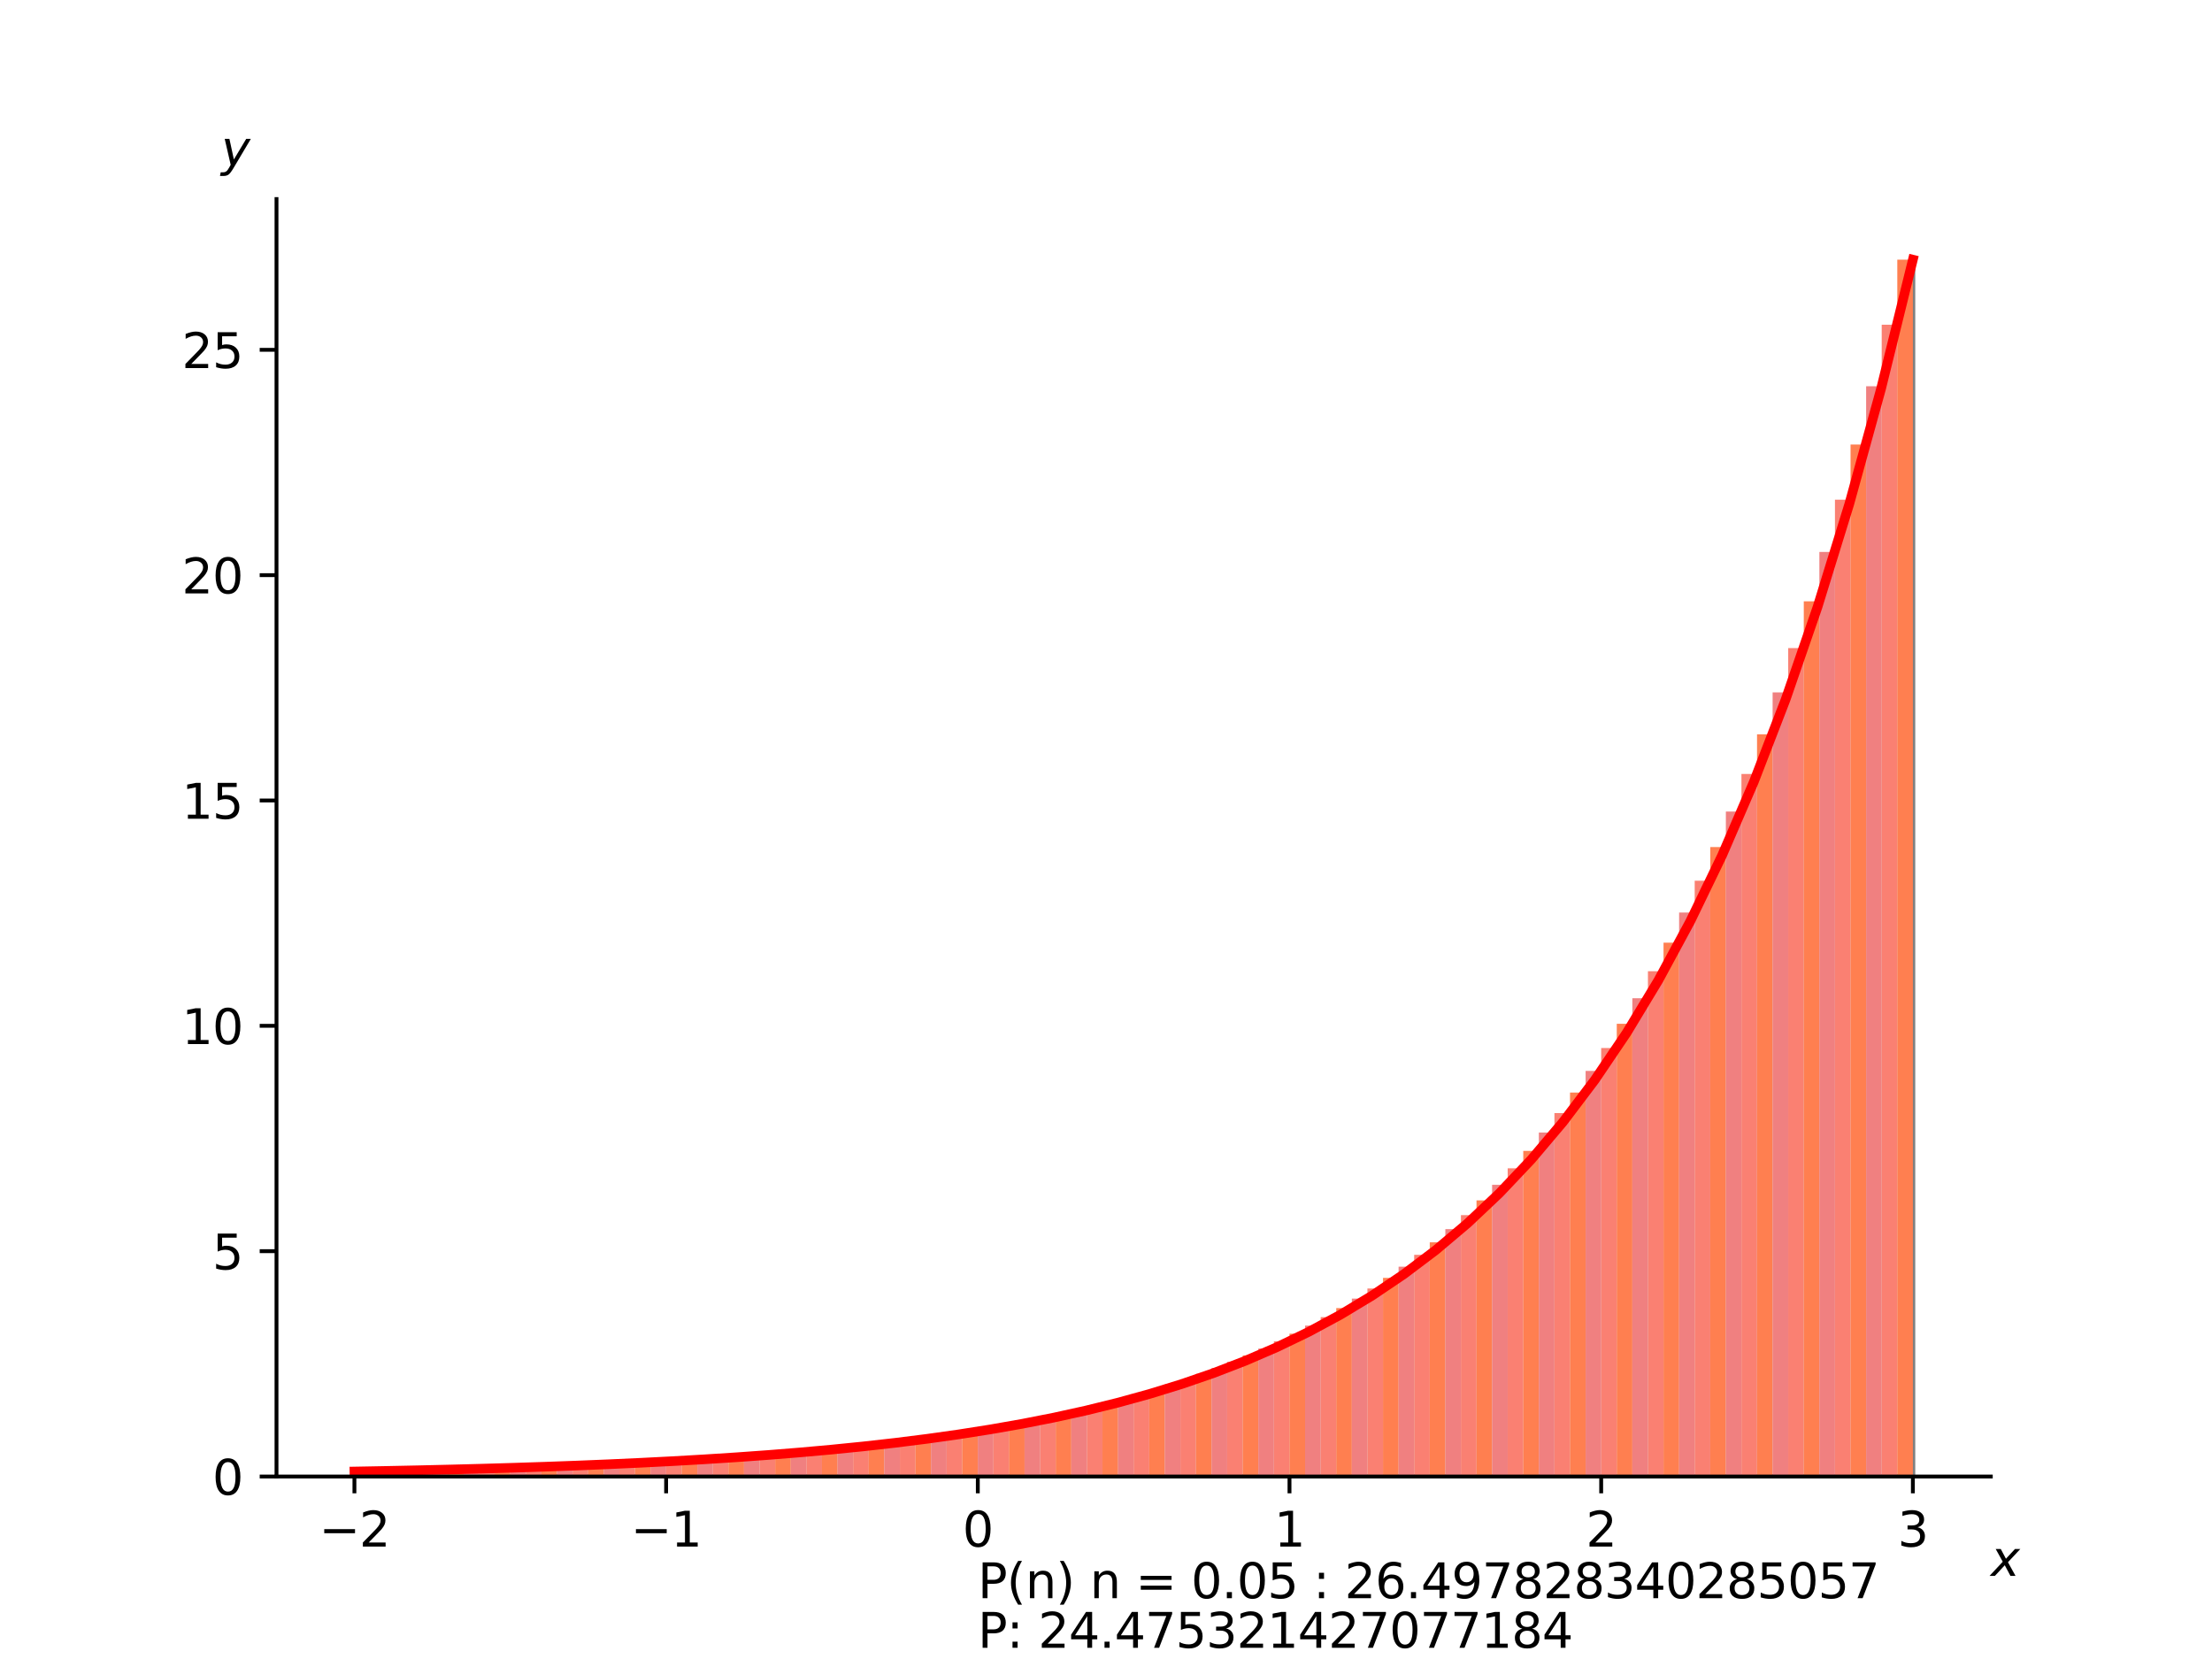 <?xml version="1.0" encoding="utf-8" standalone="no"?>
<!DOCTYPE svg PUBLIC "-//W3C//DTD SVG 1.1//EN"
  "http://www.w3.org/Graphics/SVG/1.1/DTD/svg11.dtd">
<svg xmlns:xlink="http://www.w3.org/1999/xlink" width="460.8pt" height="345.6pt" viewBox="0 0 460.8 345.6" xmlns="http://www.w3.org/2000/svg" version="1.1">
 <defs>
  <style type="text/css">*{stroke-linejoin: round; stroke-linecap: butt}</style>
 </defs>
 <g id="figure_1">
  <g id="patch_1">
   <path d="M 0 345.6 
L 460.8 345.6 
L 460.8 0 
L 0 0 
z
" style="fill: #ffffff"/>
  </g>
  <g id="axes_1">
   <g id="patch_2">
    <path d="M 57.6 307.584 
L 414.72 307.584 
L 414.72 41.472 
L 57.6 41.472 
z
" style="fill: #ffffff"/>
   </g>
   <g id="patch_3">
    <path d="M 73.833 307.584 
L 73.833 306.541 
L 80.458 306.417 
L 87.084 306.279 
L 93.71 306.124 
L 100.335 305.951 
L 106.961 305.757 
L 113.586 305.54 
L 120.212 305.298 
L 126.838 305.026 
L 133.463 304.723 
L 140.089 304.384 
L 146.714 304.004 
L 153.34 303.579 
L 159.966 303.104 
L 166.591 302.573 
L 173.217 301.978 
L 179.842 301.313 
L 186.468 300.569 
L 193.094 299.737 
L 199.719 298.806 
L 206.345 297.765 
L 212.97 296.6 
L 219.596 295.297 
L 226.222 293.84 
L 232.847 292.209 
L 239.473 290.385 
L 246.098 288.345 
L 252.724 286.063 
L 259.35 283.509 
L 265.975 280.654 
L 272.601 277.459 
L 279.226 273.885 
L 285.852 269.888 
L 292.478 265.416 
L 299.103 260.413 
L 305.729 254.817 
L 312.354 248.558 
L 318.98 241.556 
L 325.606 233.723 
L 332.231 224.961 
L 338.857 215.159 
L 345.482 204.195 
L 352.108 191.93 
L 358.734 178.211 
L 365.359 162.863 
L 371.985 145.695 
L 378.61 126.491 
L 385.236 105.008 
L 391.862 80.976 
L 398.487 54.094 
L 398.487 307.584 
z
" clip-path="url(#p411530a00c)" style="fill: #e6e6e6; stroke: #808080; stroke-linejoin: miter"/>
   </g>
   <g id="PatchCollection_1">
    <path d="M 77.079 307.584 
L 77.079 306.42 
L 80.326 306.42 
L 80.326 307.584 
z
" clip-path="url(#p411530a00c)" style="fill: #f08080"/>
    <path d="M 80.326 307.584 
L 80.326 306.354 
L 83.572 306.354 
L 83.572 307.584 
z
" clip-path="url(#p411530a00c)" style="fill: #fa8072"/>
    <path d="M 83.572 307.584 
L 83.572 306.284 
L 86.819 306.284 
L 86.819 307.584 
z
" clip-path="url(#p411530a00c)" style="fill: #ff7f50"/>
    <path d="M 86.819 307.584 
L 86.819 306.211 
L 90.065 306.211 
L 90.065 307.584 
z
" clip-path="url(#p411530a00c)" style="fill: #f08080"/>
    <path d="M 90.065 307.584 
L 90.065 306.134 
L 93.312 306.134 
L 93.312 307.584 
z
" clip-path="url(#p411530a00c)" style="fill: #fa8072"/>
    <path d="M 93.312 307.584 
L 93.312 306.052 
L 96.559 306.052 
L 96.559 307.584 
z
" clip-path="url(#p411530a00c)" style="fill: #ff7f50"/>
    <path d="M 96.559 307.584 
L 96.559 305.965 
L 99.805 305.965 
L 99.805 307.584 
z
" clip-path="url(#p411530a00c)" style="fill: #f08080"/>
    <path d="M 99.805 307.584 
L 99.805 305.874 
L 103.052 305.874 
L 103.052 307.584 
z
" clip-path="url(#p411530a00c)" style="fill: #fa8072"/>
    <path d="M 103.052 307.584 
L 103.052 305.777 
L 106.298 305.777 
L 106.298 307.584 
z
" clip-path="url(#p411530a00c)" style="fill: #ff7f50"/>
    <path d="M 106.298 307.584 
L 106.298 305.675 
L 109.545 305.675 
L 109.545 307.584 
z
" clip-path="url(#p411530a00c)" style="fill: #f08080"/>
    <path d="M 109.545 307.584 
L 109.545 305.567 
L 112.791 305.567 
L 112.791 307.584 
z
" clip-path="url(#p411530a00c)" style="fill: #fa8072"/>
    <path d="M 112.791 307.584 
L 112.791 305.453 
L 116.038 305.453 
L 116.038 307.584 
z
" clip-path="url(#p411530a00c)" style="fill: #ff7f50"/>
    <path d="M 116.038 307.584 
L 116.038 305.333 
L 119.284 305.333 
L 119.284 307.584 
z
" clip-path="url(#p411530a00c)" style="fill: #f08080"/>
    <path d="M 119.284 307.584 
L 119.284 305.206 
L 122.531 305.206 
L 122.531 307.584 
z
" clip-path="url(#p411530a00c)" style="fill: #fa8072"/>
    <path d="M 122.531 307.584 
L 122.531 305.072 
L 125.777 305.072 
L 125.777 307.584 
z
" clip-path="url(#p411530a00c)" style="fill: #ff7f50"/>
    <path d="M 125.777 307.584 
L 125.777 304.93 
L 129.024 304.93 
L 129.024 307.584 
z
" clip-path="url(#p411530a00c)" style="fill: #f08080"/>
    <path d="M 129.024 307.584 
L 129.024 304.78 
L 132.271 304.78 
L 132.271 307.584 
z
" clip-path="url(#p411530a00c)" style="fill: #fa8072"/>
    <path d="M 132.271 307.584 
L 132.271 304.622 
L 135.517 304.622 
L 135.517 307.584 
z
" clip-path="url(#p411530a00c)" style="fill: #ff7f50"/>
    <path d="M 135.517 307.584 
L 135.517 304.454 
L 138.764 304.454 
L 138.764 307.584 
z
" clip-path="url(#p411530a00c)" style="fill: #f08080"/>
    <path d="M 138.764 307.584 
L 138.764 304.278 
L 142.01 304.278 
L 142.01 307.584 
z
" clip-path="url(#p411530a00c)" style="fill: #fa8072"/>
    <path d="M 142.01 307.584 
L 142.01 304.091 
L 145.257 304.091 
L 145.257 307.584 
z
" clip-path="url(#p411530a00c)" style="fill: #ff7f50"/>
    <path d="M 145.257 307.584 
L 145.257 303.894 
L 148.503 303.894 
L 148.503 307.584 
z
" clip-path="url(#p411530a00c)" style="fill: #f08080"/>
    <path d="M 148.503 307.584 
L 148.503 303.685 
L 151.75 303.685 
L 151.75 307.584 
z
" clip-path="url(#p411530a00c)" style="fill: #fa8072"/>
    <path d="M 151.75 307.584 
L 151.75 303.465 
L 154.996 303.465 
L 154.996 307.584 
z
" clip-path="url(#p411530a00c)" style="fill: #ff7f50"/>
    <path d="M 154.996 307.584 
L 154.996 303.233 
L 158.243 303.233 
L 158.243 307.584 
z
" clip-path="url(#p411530a00c)" style="fill: #f08080"/>
    <path d="M 158.243 307.584 
L 158.243 302.987 
L 161.489 302.987 
L 161.489 307.584 
z
" clip-path="url(#p411530a00c)" style="fill: #fa8072"/>
    <path d="M 161.489 307.584 
L 161.489 302.727 
L 164.736 302.727 
L 164.736 307.584 
z
" clip-path="url(#p411530a00c)" style="fill: #ff7f50"/>
    <path d="M 164.736 307.584 
L 164.736 302.453 
L 167.983 302.453 
L 167.983 307.584 
z
" clip-path="url(#p411530a00c)" style="fill: #f08080"/>
    <path d="M 167.983 307.584 
L 167.983 302.164 
L 171.229 302.164 
L 171.229 307.584 
z
" clip-path="url(#p411530a00c)" style="fill: #fa8072"/>
    <path d="M 171.229 307.584 
L 171.229 301.857 
L 174.476 301.857 
L 174.476 307.584 
z
" clip-path="url(#p411530a00c)" style="fill: #ff7f50"/>
    <path d="M 174.476 307.584 
L 174.476 301.534 
L 177.722 301.534 
L 177.722 307.584 
z
" clip-path="url(#p411530a00c)" style="fill: #f08080"/>
    <path d="M 177.722 307.584 
L 177.722 301.192 
L 180.969 301.192 
L 180.969 307.584 
z
" clip-path="url(#p411530a00c)" style="fill: #fa8072"/>
    <path d="M 180.969 307.584 
L 180.969 300.832 
L 184.215 300.832 
L 184.215 307.584 
z
" clip-path="url(#p411530a00c)" style="fill: #ff7f50"/>
    <path d="M 184.215 307.584 
L 184.215 300.45 
L 187.462 300.45 
L 187.462 307.584 
z
" clip-path="url(#p411530a00c)" style="fill: #f08080"/>
    <path d="M 187.462 307.584 
L 187.462 300.047 
L 190.708 300.047 
L 190.708 307.584 
z
" clip-path="url(#p411530a00c)" style="fill: #fa8072"/>
    <path d="M 190.708 307.584 
L 190.708 299.622 
L 193.955 299.622 
L 193.955 307.584 
z
" clip-path="url(#p411530a00c)" style="fill: #ff7f50"/>
    <path d="M 193.955 307.584 
L 193.955 299.172 
L 197.201 299.172 
L 197.201 307.584 
z
" clip-path="url(#p411530a00c)" style="fill: #f08080"/>
    <path d="M 197.201 307.584 
L 197.201 298.697 
L 200.448 298.697 
L 200.448 307.584 
z
" clip-path="url(#p411530a00c)" style="fill: #fa8072"/>
    <path d="M 200.448 307.584 
L 200.448 298.195 
L 203.695 298.195 
L 203.695 307.584 
z
" clip-path="url(#p411530a00c)" style="fill: #ff7f50"/>
    <path d="M 203.695 307.584 
L 203.695 297.665 
L 206.941 297.665 
L 206.941 307.584 
z
" clip-path="url(#p411530a00c)" style="fill: #f08080"/>
    <path d="M 206.941 307.584 
L 206.941 297.105 
L 210.188 297.105 
L 210.188 307.584 
z
" clip-path="url(#p411530a00c)" style="fill: #fa8072"/>
    <path d="M 210.188 307.584 
L 210.188 296.514 
L 213.434 296.514 
L 213.434 307.584 
z
" clip-path="url(#p411530a00c)" style="fill: #ff7f50"/>
    <path d="M 213.434 307.584 
L 213.434 295.888 
L 216.681 295.888 
L 216.681 307.584 
z
" clip-path="url(#p411530a00c)" style="fill: #f08080"/>
    <path d="M 216.681 307.584 
L 216.681 295.228 
L 219.927 295.228 
L 219.927 307.584 
z
" clip-path="url(#p411530a00c)" style="fill: #fa8072"/>
    <path d="M 219.927 307.584 
L 219.927 294.53 
L 223.174 294.53 
L 223.174 307.584 
z
" clip-path="url(#p411530a00c)" style="fill: #ff7f50"/>
    <path d="M 223.174 307.584 
L 223.174 293.793 
L 226.42 293.793 
L 226.42 307.584 
z
" clip-path="url(#p411530a00c)" style="fill: #f08080"/>
    <path d="M 226.42 307.584 
L 226.42 293.014 
L 229.667 293.014 
L 229.667 307.584 
z
" clip-path="url(#p411530a00c)" style="fill: #fa8072"/>
    <path d="M 229.667 307.584 
L 229.667 292.192 
L 232.913 292.192 
L 232.913 307.584 
z
" clip-path="url(#p411530a00c)" style="fill: #ff7f50"/>
    <path d="M 232.913 307.584 
L 232.913 291.323 
L 236.16 291.323 
L 236.16 307.584 
z
" clip-path="url(#p411530a00c)" style="fill: #f08080"/>
    <path d="M 236.16 307.584 
L 236.16 290.404 
L 239.407 290.404 
L 239.407 307.584 
z
" clip-path="url(#p411530a00c)" style="fill: #fa8072"/>
    <path d="M 239.407 307.584 
L 239.407 289.434 
L 242.653 289.434 
L 242.653 307.584 
z
" clip-path="url(#p411530a00c)" style="fill: #ff7f50"/>
    <path d="M 242.653 307.584 
L 242.653 288.409 
L 245.9 288.409 
L 245.9 307.584 
z
" clip-path="url(#p411530a00c)" style="fill: #f08080"/>
    <path d="M 245.9 307.584 
L 245.9 287.327 
L 249.146 287.327 
L 249.146 307.584 
z
" clip-path="url(#p411530a00c)" style="fill: #fa8072"/>
    <path d="M 249.146 307.584 
L 249.146 286.183 
L 252.393 286.183 
L 252.393 307.584 
z
" clip-path="url(#p411530a00c)" style="fill: #ff7f50"/>
    <path d="M 252.393 307.584 
L 252.393 284.974 
L 255.639 284.974 
L 255.639 307.584 
z
" clip-path="url(#p411530a00c)" style="fill: #f08080"/>
    <path d="M 255.639 307.584 
L 255.639 283.698 
L 258.886 283.698 
L 258.886 307.584 
z
" clip-path="url(#p411530a00c)" style="fill: #fa8072"/>
    <path d="M 258.886 307.584 
L 258.886 282.349 
L 262.132 282.349 
L 262.132 307.584 
z
" clip-path="url(#p411530a00c)" style="fill: #ff7f50"/>
    <path d="M 262.132 307.584 
L 262.132 280.924 
L 265.379 280.924 
L 265.379 307.584 
z
" clip-path="url(#p411530a00c)" style="fill: #f08080"/>
    <path d="M 265.379 307.584 
L 265.379 279.418 
L 268.625 279.418 
L 268.625 307.584 
z
" clip-path="url(#p411530a00c)" style="fill: #fa8072"/>
    <path d="M 268.625 307.584 
L 268.625 277.828 
L 271.872 277.828 
L 271.872 307.584 
z
" clip-path="url(#p411530a00c)" style="fill: #ff7f50"/>
    <path d="M 271.872 307.584 
L 271.872 276.148 
L 275.119 276.148 
L 275.119 307.584 
z
" clip-path="url(#p411530a00c)" style="fill: #f08080"/>
    <path d="M 275.119 307.584 
L 275.119 274.373 
L 278.365 274.373 
L 278.365 307.584 
z
" clip-path="url(#p411530a00c)" style="fill: #fa8072"/>
    <path d="M 278.365 307.584 
L 278.365 272.497 
L 281.612 272.497 
L 281.612 307.584 
z
" clip-path="url(#p411530a00c)" style="fill: #ff7f50"/>
    <path d="M 281.612 307.584 
L 281.612 270.516 
L 284.858 270.516 
L 284.858 307.584 
z
" clip-path="url(#p411530a00c)" style="fill: #f08080"/>
    <path d="M 284.858 307.584 
L 284.858 268.423 
L 288.105 268.423 
L 288.105 307.584 
z
" clip-path="url(#p411530a00c)" style="fill: #fa8072"/>
    <path d="M 288.105 307.584 
L 288.105 266.212 
L 291.351 266.212 
L 291.351 307.584 
z
" clip-path="url(#p411530a00c)" style="fill: #ff7f50"/>
    <path d="M 291.351 307.584 
L 291.351 263.875 
L 294.598 263.875 
L 294.598 307.584 
z
" clip-path="url(#p411530a00c)" style="fill: #f08080"/>
    <path d="M 294.598 307.584 
L 294.598 261.407 
L 297.844 261.407 
L 297.844 307.584 
z
" clip-path="url(#p411530a00c)" style="fill: #fa8072"/>
    <path d="M 297.844 307.584 
L 297.844 258.8 
L 301.091 258.8 
L 301.091 307.584 
z
" clip-path="url(#p411530a00c)" style="fill: #ff7f50"/>
    <path d="M 301.091 307.584 
L 301.091 256.045 
L 304.337 256.045 
L 304.337 307.584 
z
" clip-path="url(#p411530a00c)" style="fill: #f08080"/>
    <path d="M 304.337 307.584 
L 304.337 253.135 
L 307.584 253.135 
L 307.584 307.584 
z
" clip-path="url(#p411530a00c)" style="fill: #fa8072"/>
    <path d="M 307.584 307.584 
L 307.584 250.06 
L 310.831 250.06 
L 310.831 307.584 
z
" clip-path="url(#p411530a00c)" style="fill: #ff7f50"/>
    <path d="M 310.831 307.584 
L 310.831 246.812 
L 314.077 246.812 
L 314.077 307.584 
z
" clip-path="url(#p411530a00c)" style="fill: #f08080"/>
    <path d="M 314.077 307.584 
L 314.077 243.381 
L 317.324 243.381 
L 317.324 307.584 
z
" clip-path="url(#p411530a00c)" style="fill: #fa8072"/>
    <path d="M 317.324 307.584 
L 317.324 239.755 
L 320.57 239.755 
L 320.57 307.584 
z
" clip-path="url(#p411530a00c)" style="fill: #ff7f50"/>
    <path d="M 320.57 307.584 
L 320.57 235.925 
L 323.817 235.925 
L 323.817 307.584 
z
" clip-path="url(#p411530a00c)" style="fill: #f08080"/>
    <path d="M 323.817 307.584 
L 323.817 231.879 
L 327.063 231.879 
L 327.063 307.584 
z
" clip-path="url(#p411530a00c)" style="fill: #fa8072"/>
    <path d="M 327.063 307.584 
L 327.063 227.604 
L 330.31 227.604 
L 330.31 307.584 
z
" clip-path="url(#p411530a00c)" style="fill: #ff7f50"/>
    <path d="M 330.31 307.584 
L 330.31 223.087 
L 333.556 223.087 
L 333.556 307.584 
z
" clip-path="url(#p411530a00c)" style="fill: #f08080"/>
    <path d="M 333.556 307.584 
L 333.556 218.316 
L 336.803 218.316 
L 336.803 307.584 
z
" clip-path="url(#p411530a00c)" style="fill: #fa8072"/>
    <path d="M 336.803 307.584 
L 336.803 213.275 
L 340.049 213.275 
L 340.049 307.584 
z
" clip-path="url(#p411530a00c)" style="fill: #ff7f50"/>
    <path d="M 340.049 307.584 
L 340.049 207.95 
L 343.296 207.95 
L 343.296 307.584 
z
" clip-path="url(#p411530a00c)" style="fill: #f08080"/>
    <path d="M 343.296 307.584 
L 343.296 202.324 
L 346.543 202.324 
L 346.543 307.584 
z
" clip-path="url(#p411530a00c)" style="fill: #fa8072"/>
    <path d="M 346.543 307.584 
L 346.543 196.38 
L 349.789 196.38 
L 349.789 307.584 
z
" clip-path="url(#p411530a00c)" style="fill: #ff7f50"/>
    <path d="M 349.789 307.584 
L 349.789 190.101 
L 353.036 190.101 
L 353.036 307.584 
z
" clip-path="url(#p411530a00c)" style="fill: #f08080"/>
    <path d="M 353.036 307.584 
L 353.036 183.467 
L 356.282 183.467 
L 356.282 307.584 
z
" clip-path="url(#p411530a00c)" style="fill: #fa8072"/>
    <path d="M 356.282 307.584 
L 356.282 176.458 
L 359.529 176.458 
L 359.529 307.584 
z
" clip-path="url(#p411530a00c)" style="fill: #ff7f50"/>
    <path d="M 359.529 307.584 
L 359.529 169.054 
L 362.775 169.054 
L 362.775 307.584 
z
" clip-path="url(#p411530a00c)" style="fill: #f08080"/>
    <path d="M 362.775 307.584 
L 362.775 161.232 
L 366.022 161.232 
L 366.022 307.584 
z
" clip-path="url(#p411530a00c)" style="fill: #fa8072"/>
    <path d="M 366.022 307.584 
L 366.022 152.968 
L 369.268 152.968 
L 369.268 307.584 
z
" clip-path="url(#p411530a00c)" style="fill: #ff7f50"/>
    <path d="M 369.268 307.584 
L 369.268 144.237 
L 372.515 144.237 
L 372.515 307.584 
z
" clip-path="url(#p411530a00c)" style="fill: #f08080"/>
    <path d="M 372.515 307.584 
L 372.515 135.013 
L 375.761 135.013 
L 375.761 307.584 
z
" clip-path="url(#p411530a00c)" style="fill: #fa8072"/>
    <path d="M 375.761 307.584 
L 375.761 125.268 
L 379.008 125.268 
L 379.008 307.584 
z
" clip-path="url(#p411530a00c)" style="fill: #ff7f50"/>
    <path d="M 379.008 307.584 
L 379.008 114.973 
L 382.255 114.973 
L 382.255 307.584 
z
" clip-path="url(#p411530a00c)" style="fill: #f08080"/>
    <path d="M 382.255 307.584 
L 382.255 104.097 
L 385.501 104.097 
L 385.501 307.584 
z
" clip-path="url(#p411530a00c)" style="fill: #fa8072"/>
    <path d="M 385.501 307.584 
L 385.501 92.607 
L 388.748 92.607 
L 388.748 307.584 
z
" clip-path="url(#p411530a00c)" style="fill: #ff7f50"/>
    <path d="M 388.748 307.584 
L 388.748 80.468 
L 391.994 80.468 
L 391.994 307.584 
z
" clip-path="url(#p411530a00c)" style="fill: #f08080"/>
    <path d="M 391.994 307.584 
L 391.994 67.643 
L 395.241 67.643 
L 395.241 307.584 
z
" clip-path="url(#p411530a00c)" style="fill: #fa8072"/>
    <path d="M 395.241 307.584 
L 395.241 54.094 
L 398.487 54.094 
L 398.487 307.584 
z
" clip-path="url(#p411530a00c)" style="fill: #ff7f50"/>
    <path d="M 398.487 307.584 
L 398.487 54.094 
L 398.487 54.094 
L 398.487 307.584 
z
" clip-path="url(#p411530a00c)" style="fill: #f08080"/>
   </g>
   <g id="matplotlib.axis_1">
    <g id="xtick_1">
     <g id="line2d_1">
      <defs>
       <path id="mca05544cce" d="M 0 0 
L 0 3.5 
" style="stroke: #000000; stroke-width: 0.8"/>
      </defs>
      <g>
       <use xlink:href="#mca05544cce" x="73.833" y="307.584" style="stroke: #000000; stroke-width: 0.8"/>
      </g>
     </g>
     <g id="text_1">
      <!-- −2 -->
      <g transform="translate(66.462 322.182) scale(0.1 -0.1)">
       <defs>
        <path id="DejaVuSans-2212" d="M 678 2272 
L 4684 2272 
L 4684 1741 
L 678 1741 
L 678 2272 
z
" transform="scale(0.016)"/>
        <path id="DejaVuSans-32" d="M 1228 531 
L 3431 531 
L 3431 0 
L 469 0 
L 469 531 
Q 828 903 1448 1529 
Q 2069 2156 2228 2338 
Q 2531 2678 2651 2914 
Q 2772 3150 2772 3378 
Q 2772 3750 2511 3984 
Q 2250 4219 1831 4219 
Q 1534 4219 1204 4116 
Q 875 4013 500 3803 
L 500 4441 
Q 881 4594 1212 4672 
Q 1544 4750 1819 4750 
Q 2544 4750 2975 4387 
Q 3406 4025 3406 3419 
Q 3406 3131 3298 2873 
Q 3191 2616 2906 2266 
Q 2828 2175 2409 1742 
Q 1991 1309 1228 531 
z
" transform="scale(0.016)"/>
       </defs>
       <use xlink:href="#DejaVuSans-2212"/>
       <use xlink:href="#DejaVuSans-32" x="83.789"/>
      </g>
     </g>
    </g>
    <g id="xtick_2">
     <g id="line2d_2">
      <g>
       <use xlink:href="#mca05544cce" x="138.764" y="307.584" style="stroke: #000000; stroke-width: 0.8"/>
      </g>
     </g>
     <g id="text_2">
      <!-- −1 -->
      <g transform="translate(131.393 322.182) scale(0.1 -0.1)">
       <defs>
        <path id="DejaVuSans-31" d="M 794 531 
L 1825 531 
L 1825 4091 
L 703 3866 
L 703 4441 
L 1819 4666 
L 2450 4666 
L 2450 531 
L 3481 531 
L 3481 0 
L 794 0 
L 794 531 
z
" transform="scale(0.016)"/>
       </defs>
       <use xlink:href="#DejaVuSans-2212"/>
       <use xlink:href="#DejaVuSans-31" x="83.789"/>
      </g>
     </g>
    </g>
    <g id="xtick_3">
     <g id="line2d_3">
      <g>
       <use xlink:href="#mca05544cce" x="203.695" y="307.584" style="stroke: #000000; stroke-width: 0.8"/>
      </g>
     </g>
     <g id="text_3">
      <!-- 0 -->
      <g transform="translate(200.513 322.182) scale(0.1 -0.1)">
       <defs>
        <path id="DejaVuSans-30" d="M 2034 4250 
Q 1547 4250 1301 3770 
Q 1056 3291 1056 2328 
Q 1056 1369 1301 889 
Q 1547 409 2034 409 
Q 2525 409 2770 889 
Q 3016 1369 3016 2328 
Q 3016 3291 2770 3770 
Q 2525 4250 2034 4250 
z
M 2034 4750 
Q 2819 4750 3233 4129 
Q 3647 3509 3647 2328 
Q 3647 1150 3233 529 
Q 2819 -91 2034 -91 
Q 1250 -91 836 529 
Q 422 1150 422 2328 
Q 422 3509 836 4129 
Q 1250 4750 2034 4750 
z
" transform="scale(0.016)"/>
       </defs>
       <use xlink:href="#DejaVuSans-30"/>
      </g>
     </g>
    </g>
    <g id="xtick_4">
     <g id="line2d_4">
      <g>
       <use xlink:href="#mca05544cce" x="268.625" y="307.584" style="stroke: #000000; stroke-width: 0.8"/>
      </g>
     </g>
     <g id="text_4">
      <!-- 1 -->
      <g transform="translate(265.444 322.182) scale(0.1 -0.1)">
       <use xlink:href="#DejaVuSans-31"/>
      </g>
     </g>
    </g>
    <g id="xtick_5">
     <g id="line2d_5">
      <g>
       <use xlink:href="#mca05544cce" x="333.556" y="307.584" style="stroke: #000000; stroke-width: 0.8"/>
      </g>
     </g>
     <g id="text_5">
      <!-- 2 -->
      <g transform="translate(330.375 322.182) scale(0.1 -0.1)">
       <use xlink:href="#DejaVuSans-32"/>
      </g>
     </g>
    </g>
    <g id="xtick_6">
     <g id="line2d_6">
      <g>
       <use xlink:href="#mca05544cce" x="398.487" y="307.584" style="stroke: #000000; stroke-width: 0.8"/>
      </g>
     </g>
     <g id="text_6">
      <!-- 3 -->
      <g transform="translate(395.306 322.182) scale(0.1 -0.1)">
       <defs>
        <path id="DejaVuSans-33" d="M 2597 2516 
Q 3050 2419 3304 2112 
Q 3559 1806 3559 1356 
Q 3559 666 3084 287 
Q 2609 -91 1734 -91 
Q 1441 -91 1130 -33 
Q 819 25 488 141 
L 488 750 
Q 750 597 1062 519 
Q 1375 441 1716 441 
Q 2309 441 2620 675 
Q 2931 909 2931 1356 
Q 2931 1769 2642 2001 
Q 2353 2234 1838 2234 
L 1294 2234 
L 1294 2753 
L 1863 2753 
Q 2328 2753 2575 2939 
Q 2822 3125 2822 3475 
Q 2822 3834 2567 4026 
Q 2313 4219 1838 4219 
Q 1578 4219 1281 4162 
Q 984 4106 628 3988 
L 628 4550 
Q 988 4650 1302 4700 
Q 1616 4750 1894 4750 
Q 2613 4750 3031 4423 
Q 3450 4097 3450 3541 
Q 3450 3153 3228 2886 
Q 3006 2619 2597 2516 
z
" transform="scale(0.016)"/>
       </defs>
       <use xlink:href="#DejaVuSans-33"/>
      </g>
     </g>
    </g>
   </g>
   <g id="matplotlib.axis_2">
    <g id="ytick_1">
     <g id="line2d_7">
      <defs>
       <path id="m8ed9a4c35c" d="M 0 0 
L -3.5 0 
" style="stroke: #000000; stroke-width: 0.8"/>
      </defs>
      <g>
       <use xlink:href="#m8ed9a4c35c" x="57.6" y="307.584" style="stroke: #000000; stroke-width: 0.8"/>
      </g>
     </g>
     <g id="text_7">
      <!-- 0 -->
      <g transform="translate(44.237 311.383) scale(0.1 -0.1)">
       <use xlink:href="#DejaVuSans-30"/>
      </g>
     </g>
    </g>
    <g id="ytick_2">
     <g id="line2d_8">
      <g>
       <use xlink:href="#m8ed9a4c35c" x="57.6" y="260.641" style="stroke: #000000; stroke-width: 0.8"/>
      </g>
     </g>
     <g id="text_8">
      <!-- 5 -->
      <g transform="translate(44.237 264.441) scale(0.1 -0.1)">
       <defs>
        <path id="DejaVuSans-35" d="M 691 4666 
L 3169 4666 
L 3169 4134 
L 1269 4134 
L 1269 2991 
Q 1406 3038 1543 3061 
Q 1681 3084 1819 3084 
Q 2600 3084 3056 2656 
Q 3513 2228 3513 1497 
Q 3513 744 3044 326 
Q 2575 -91 1722 -91 
Q 1428 -91 1123 -41 
Q 819 9 494 109 
L 494 744 
Q 775 591 1075 516 
Q 1375 441 1709 441 
Q 2250 441 2565 725 
Q 2881 1009 2881 1497 
Q 2881 1984 2565 2268 
Q 2250 2553 1709 2553 
Q 1456 2553 1204 2497 
Q 953 2441 691 2322 
L 691 4666 
z
" transform="scale(0.016)"/>
       </defs>
       <use xlink:href="#DejaVuSans-35"/>
      </g>
     </g>
    </g>
    <g id="ytick_3">
     <g id="line2d_9">
      <g>
       <use xlink:href="#m8ed9a4c35c" x="57.6" y="213.699" style="stroke: #000000; stroke-width: 0.8"/>
      </g>
     </g>
     <g id="text_9">
      <!-- 10 -->
      <g transform="translate(37.875 217.498) scale(0.1 -0.1)">
       <use xlink:href="#DejaVuSans-31"/>
       <use xlink:href="#DejaVuSans-30" x="63.623"/>
      </g>
     </g>
    </g>
    <g id="ytick_4">
     <g id="line2d_10">
      <g>
       <use xlink:href="#m8ed9a4c35c" x="57.6" y="166.756" style="stroke: #000000; stroke-width: 0.8"/>
      </g>
     </g>
     <g id="text_10">
      <!-- 15 -->
      <g transform="translate(37.875 170.556) scale(0.1 -0.1)">
       <use xlink:href="#DejaVuSans-31"/>
       <use xlink:href="#DejaVuSans-35" x="63.623"/>
      </g>
     </g>
    </g>
    <g id="ytick_5">
     <g id="line2d_11">
      <g>
       <use xlink:href="#m8ed9a4c35c" x="57.6" y="119.814" style="stroke: #000000; stroke-width: 0.8"/>
      </g>
     </g>
     <g id="text_11">
      <!-- 20 -->
      <g transform="translate(37.875 123.613) scale(0.1 -0.1)">
       <use xlink:href="#DejaVuSans-32"/>
       <use xlink:href="#DejaVuSans-30" x="63.623"/>
      </g>
     </g>
    </g>
    <g id="ytick_6">
     <g id="line2d_12">
      <g>
       <use xlink:href="#m8ed9a4c35c" x="57.6" y="72.871" style="stroke: #000000; stroke-width: 0.8"/>
      </g>
     </g>
     <g id="text_12">
      <!-- 25 -->
      <g transform="translate(37.875 76.671) scale(0.1 -0.1)">
       <use xlink:href="#DejaVuSans-32"/>
       <use xlink:href="#DejaVuSans-35" x="63.623"/>
      </g>
     </g>
    </g>
   </g>
   <g id="line2d_13">
    <path d="M 73.833 306.541 
L 80.458 306.417 
L 87.084 306.279 
L 93.71 306.124 
L 100.335 305.951 
L 106.961 305.757 
L 113.586 305.54 
L 120.212 305.298 
L 126.838 305.026 
L 133.463 304.723 
L 140.089 304.384 
L 146.714 304.004 
L 153.34 303.579 
L 159.966 303.104 
L 166.591 302.573 
L 173.217 301.978 
L 179.842 301.313 
L 186.468 300.569 
L 193.094 299.737 
L 199.719 298.806 
L 206.345 297.765 
L 212.97 296.6 
L 219.596 295.297 
L 226.222 293.84 
L 232.847 292.209 
L 239.473 290.385 
L 246.098 288.345 
L 252.724 286.063 
L 259.35 283.509 
L 265.975 280.654 
L 272.601 277.459 
L 279.226 273.885 
L 285.852 269.888 
L 292.478 265.416 
L 299.103 260.413 
L 305.729 254.817 
L 312.354 248.558 
L 318.98 241.556 
L 325.606 233.723 
L 332.231 224.961 
L 338.857 215.159 
L 345.482 204.195 
L 352.108 191.93 
L 358.734 178.211 
L 365.359 162.863 
L 371.985 145.695 
L 378.61 126.491 
L 385.236 105.008 
L 391.862 80.976 
L 398.487 54.094 
" clip-path="url(#p411530a00c)" style="fill: none; stroke: #ff0000; stroke-width: 2; stroke-linecap: square"/>
   </g>
   <g id="patch_4">
    <path d="M 57.6 307.584 
L 57.6 41.472 
" style="fill: none; stroke: #000000; stroke-width: 0.8; stroke-linejoin: miter; stroke-linecap: square"/>
   </g>
   <g id="patch_5">
    <path d="M 57.6 307.584 
L 414.72 307.584 
" style="fill: none; stroke: #000000; stroke-width: 0.8; stroke-linejoin: miter; stroke-linecap: square"/>
   </g>
   <g id="text_13">
    <!-- P(n) n = 0.05 : 26.497828340285057 -->
    <g transform="translate(203.695 332.933) scale(0.1 -0.1)">
     <defs>
      <path id="DejaVuSans-50" d="M 1259 4147 
L 1259 2394 
L 2053 2394 
Q 2494 2394 2734 2622 
Q 2975 2850 2975 3272 
Q 2975 3691 2734 3919 
Q 2494 4147 2053 4147 
L 1259 4147 
z
M 628 4666 
L 2053 4666 
Q 2838 4666 3239 4311 
Q 3641 3956 3641 3272 
Q 3641 2581 3239 2228 
Q 2838 1875 2053 1875 
L 1259 1875 
L 1259 0 
L 628 0 
L 628 4666 
z
" transform="scale(0.016)"/>
      <path id="DejaVuSans-28" d="M 1984 4856 
Q 1566 4138 1362 3434 
Q 1159 2731 1159 2009 
Q 1159 1288 1364 580 
Q 1569 -128 1984 -844 
L 1484 -844 
Q 1016 -109 783 600 
Q 550 1309 550 2009 
Q 550 2706 781 3412 
Q 1013 4119 1484 4856 
L 1984 4856 
z
" transform="scale(0.016)"/>
      <path id="DejaVuSans-6e" d="M 3513 2113 
L 3513 0 
L 2938 0 
L 2938 2094 
Q 2938 2591 2744 2837 
Q 2550 3084 2163 3084 
Q 1697 3084 1428 2787 
Q 1159 2491 1159 1978 
L 1159 0 
L 581 0 
L 581 3500 
L 1159 3500 
L 1159 2956 
Q 1366 3272 1645 3428 
Q 1925 3584 2291 3584 
Q 2894 3584 3203 3211 
Q 3513 2838 3513 2113 
z
" transform="scale(0.016)"/>
      <path id="DejaVuSans-29" d="M 513 4856 
L 1013 4856 
Q 1481 4119 1714 3412 
Q 1947 2706 1947 2009 
Q 1947 1309 1714 600 
Q 1481 -109 1013 -844 
L 513 -844 
Q 928 -128 1133 580 
Q 1338 1288 1338 2009 
Q 1338 2731 1133 3434 
Q 928 4138 513 4856 
z
" transform="scale(0.016)"/>
      <path id="DejaVuSans-20" transform="scale(0.016)"/>
      <path id="DejaVuSans-3d" d="M 678 2906 
L 4684 2906 
L 4684 2381 
L 678 2381 
L 678 2906 
z
M 678 1631 
L 4684 1631 
L 4684 1100 
L 678 1100 
L 678 1631 
z
" transform="scale(0.016)"/>
      <path id="DejaVuSans-2e" d="M 684 794 
L 1344 794 
L 1344 0 
L 684 0 
L 684 794 
z
" transform="scale(0.016)"/>
      <path id="DejaVuSans-3a" d="M 750 794 
L 1409 794 
L 1409 0 
L 750 0 
L 750 794 
z
M 750 3309 
L 1409 3309 
L 1409 2516 
L 750 2516 
L 750 3309 
z
" transform="scale(0.016)"/>
      <path id="DejaVuSans-36" d="M 2113 2584 
Q 1688 2584 1439 2293 
Q 1191 2003 1191 1497 
Q 1191 994 1439 701 
Q 1688 409 2113 409 
Q 2538 409 2786 701 
Q 3034 994 3034 1497 
Q 3034 2003 2786 2293 
Q 2538 2584 2113 2584 
z
M 3366 4563 
L 3366 3988 
Q 3128 4100 2886 4159 
Q 2644 4219 2406 4219 
Q 1781 4219 1451 3797 
Q 1122 3375 1075 2522 
Q 1259 2794 1537 2939 
Q 1816 3084 2150 3084 
Q 2853 3084 3261 2657 
Q 3669 2231 3669 1497 
Q 3669 778 3244 343 
Q 2819 -91 2113 -91 
Q 1303 -91 875 529 
Q 447 1150 447 2328 
Q 447 3434 972 4092 
Q 1497 4750 2381 4750 
Q 2619 4750 2861 4703 
Q 3103 4656 3366 4563 
z
" transform="scale(0.016)"/>
      <path id="DejaVuSans-34" d="M 2419 4116 
L 825 1625 
L 2419 1625 
L 2419 4116 
z
M 2253 4666 
L 3047 4666 
L 3047 1625 
L 3713 1625 
L 3713 1100 
L 3047 1100 
L 3047 0 
L 2419 0 
L 2419 1100 
L 313 1100 
L 313 1709 
L 2253 4666 
z
" transform="scale(0.016)"/>
      <path id="DejaVuSans-39" d="M 703 97 
L 703 672 
Q 941 559 1184 500 
Q 1428 441 1663 441 
Q 2288 441 2617 861 
Q 2947 1281 2994 2138 
Q 2813 1869 2534 1725 
Q 2256 1581 1919 1581 
Q 1219 1581 811 2004 
Q 403 2428 403 3163 
Q 403 3881 828 4315 
Q 1253 4750 1959 4750 
Q 2769 4750 3195 4129 
Q 3622 3509 3622 2328 
Q 3622 1225 3098 567 
Q 2575 -91 1691 -91 
Q 1453 -91 1209 -44 
Q 966 3 703 97 
z
M 1959 2075 
Q 2384 2075 2632 2365 
Q 2881 2656 2881 3163 
Q 2881 3666 2632 3958 
Q 2384 4250 1959 4250 
Q 1534 4250 1286 3958 
Q 1038 3666 1038 3163 
Q 1038 2656 1286 2365 
Q 1534 2075 1959 2075 
z
" transform="scale(0.016)"/>
      <path id="DejaVuSans-37" d="M 525 4666 
L 3525 4666 
L 3525 4397 
L 1831 0 
L 1172 0 
L 2766 4134 
L 525 4134 
L 525 4666 
z
" transform="scale(0.016)"/>
      <path id="DejaVuSans-38" d="M 2034 2216 
Q 1584 2216 1326 1975 
Q 1069 1734 1069 1313 
Q 1069 891 1326 650 
Q 1584 409 2034 409 
Q 2484 409 2743 651 
Q 3003 894 3003 1313 
Q 3003 1734 2745 1975 
Q 2488 2216 2034 2216 
z
M 1403 2484 
Q 997 2584 770 2862 
Q 544 3141 544 3541 
Q 544 4100 942 4425 
Q 1341 4750 2034 4750 
Q 2731 4750 3128 4425 
Q 3525 4100 3525 3541 
Q 3525 3141 3298 2862 
Q 3072 2584 2669 2484 
Q 3125 2378 3379 2068 
Q 3634 1759 3634 1313 
Q 3634 634 3220 271 
Q 2806 -91 2034 -91 
Q 1263 -91 848 271 
Q 434 634 434 1313 
Q 434 1759 690 2068 
Q 947 2378 1403 2484 
z
M 1172 3481 
Q 1172 3119 1398 2916 
Q 1625 2713 2034 2713 
Q 2441 2713 2670 2916 
Q 2900 3119 2900 3481 
Q 2900 3844 2670 4047 
Q 2441 4250 2034 4250 
Q 1625 4250 1398 4047 
Q 1172 3844 1172 3481 
z
" transform="scale(0.016)"/>
     </defs>
     <use xlink:href="#DejaVuSans-50"/>
     <use xlink:href="#DejaVuSans-28" x="60.303"/>
     <use xlink:href="#DejaVuSans-6e" x="99.316"/>
     <use xlink:href="#DejaVuSans-29" x="162.695"/>
     <use xlink:href="#DejaVuSans-20" x="201.709"/>
     <use xlink:href="#DejaVuSans-6e" x="233.496"/>
     <use xlink:href="#DejaVuSans-20" x="296.875"/>
     <use xlink:href="#DejaVuSans-3d" x="328.662"/>
     <use xlink:href="#DejaVuSans-20" x="412.451"/>
     <use xlink:href="#DejaVuSans-30" x="444.238"/>
     <use xlink:href="#DejaVuSans-2e" x="507.861"/>
     <use xlink:href="#DejaVuSans-30" x="539.648"/>
     <use xlink:href="#DejaVuSans-35" x="603.271"/>
     <use xlink:href="#DejaVuSans-20" x="666.895"/>
     <use xlink:href="#DejaVuSans-3a" x="698.682"/>
     <use xlink:href="#DejaVuSans-20" x="732.373"/>
     <use xlink:href="#DejaVuSans-32" x="764.16"/>
     <use xlink:href="#DejaVuSans-36" x="827.783"/>
     <use xlink:href="#DejaVuSans-2e" x="891.406"/>
     <use xlink:href="#DejaVuSans-34" x="923.193"/>
     <use xlink:href="#DejaVuSans-39" x="986.816"/>
     <use xlink:href="#DejaVuSans-37" x="1050.439"/>
     <use xlink:href="#DejaVuSans-38" x="1114.062"/>
     <use xlink:href="#DejaVuSans-32" x="1177.686"/>
     <use xlink:href="#DejaVuSans-38" x="1241.309"/>
     <use xlink:href="#DejaVuSans-33" x="1304.932"/>
     <use xlink:href="#DejaVuSans-34" x="1368.555"/>
     <use xlink:href="#DejaVuSans-30" x="1432.178"/>
     <use xlink:href="#DejaVuSans-32" x="1495.801"/>
     <use xlink:href="#DejaVuSans-38" x="1559.424"/>
     <use xlink:href="#DejaVuSans-35" x="1623.047"/>
     <use xlink:href="#DejaVuSans-30" x="1686.67"/>
     <use xlink:href="#DejaVuSans-35" x="1750.293"/>
     <use xlink:href="#DejaVuSans-37" x="1813.916"/>
    </g>
   </g>
   <g id="text_14">
    <!-- P: 24.475321427077184 -->
    <g transform="translate(203.695 343.26) scale(0.1 -0.1)">
     <use xlink:href="#DejaVuSans-50"/>
     <use xlink:href="#DejaVuSans-3a" x="60.303"/>
     <use xlink:href="#DejaVuSans-20" x="93.994"/>
     <use xlink:href="#DejaVuSans-32" x="125.781"/>
     <use xlink:href="#DejaVuSans-34" x="189.404"/>
     <use xlink:href="#DejaVuSans-2e" x="253.027"/>
     <use xlink:href="#DejaVuSans-34" x="284.814"/>
     <use xlink:href="#DejaVuSans-37" x="348.438"/>
     <use xlink:href="#DejaVuSans-35" x="412.061"/>
     <use xlink:href="#DejaVuSans-33" x="475.684"/>
     <use xlink:href="#DejaVuSans-32" x="539.307"/>
     <use xlink:href="#DejaVuSans-31" x="602.93"/>
     <use xlink:href="#DejaVuSans-34" x="666.553"/>
     <use xlink:href="#DejaVuSans-32" x="730.176"/>
     <use xlink:href="#DejaVuSans-37" x="793.799"/>
     <use xlink:href="#DejaVuSans-30" x="857.422"/>
     <use xlink:href="#DejaVuSans-37" x="921.045"/>
     <use xlink:href="#DejaVuSans-37" x="984.668"/>
     <use xlink:href="#DejaVuSans-31" x="1048.291"/>
     <use xlink:href="#DejaVuSans-38" x="1111.914"/>
     <use xlink:href="#DejaVuSans-34" x="1175.537"/>
    </g>
   </g>
  </g>
  <g id="text_15">
   <!-- $x$ -->
   <g transform="translate(414.72 328.32) scale(0.1 -0.1)">
    <defs>
     <path id="DejaVuSans-Oblique-78" d="M 3841 3500 
L 2234 1784 
L 3219 0 
L 2559 0 
L 1819 1388 
L 531 0 
L -166 0 
L 1556 1844 
L 641 3500 
L 1300 3500 
L 1972 2234 
L 3144 3500 
L 3841 3500 
z
" transform="scale(0.016)"/>
    </defs>
    <use xlink:href="#DejaVuSans-Oblique-78" transform="translate(0 0.312)"/>
   </g>
  </g>
  <g id="text_16">
   <!-- $y$ -->
   <g transform="translate(46.08 34.56) scale(0.1 -0.1)">
    <defs>
     <path id="DejaVuSans-Oblique-79" d="M 1588 -325 
Q 1188 -997 936 -1164 
Q 684 -1331 294 -1331 
L -159 -1331 
L -63 -850 
L 269 -850 
Q 509 -850 678 -719 
Q 847 -588 1056 -206 
L 1234 128 
L 459 3500 
L 1069 3500 
L 1650 819 
L 3256 3500 
L 3859 3500 
L 1588 -325 
z
" transform="scale(0.016)"/>
    </defs>
    <use xlink:href="#DejaVuSans-Oblique-79" transform="translate(0 0.312)"/>
   </g>
  </g>
 </g>
 <defs>
  <clipPath id="p411530a00c">
   <rect x="57.6" y="41.472" width="357.12" height="266.112"/>
  </clipPath>
 </defs>
</svg>

